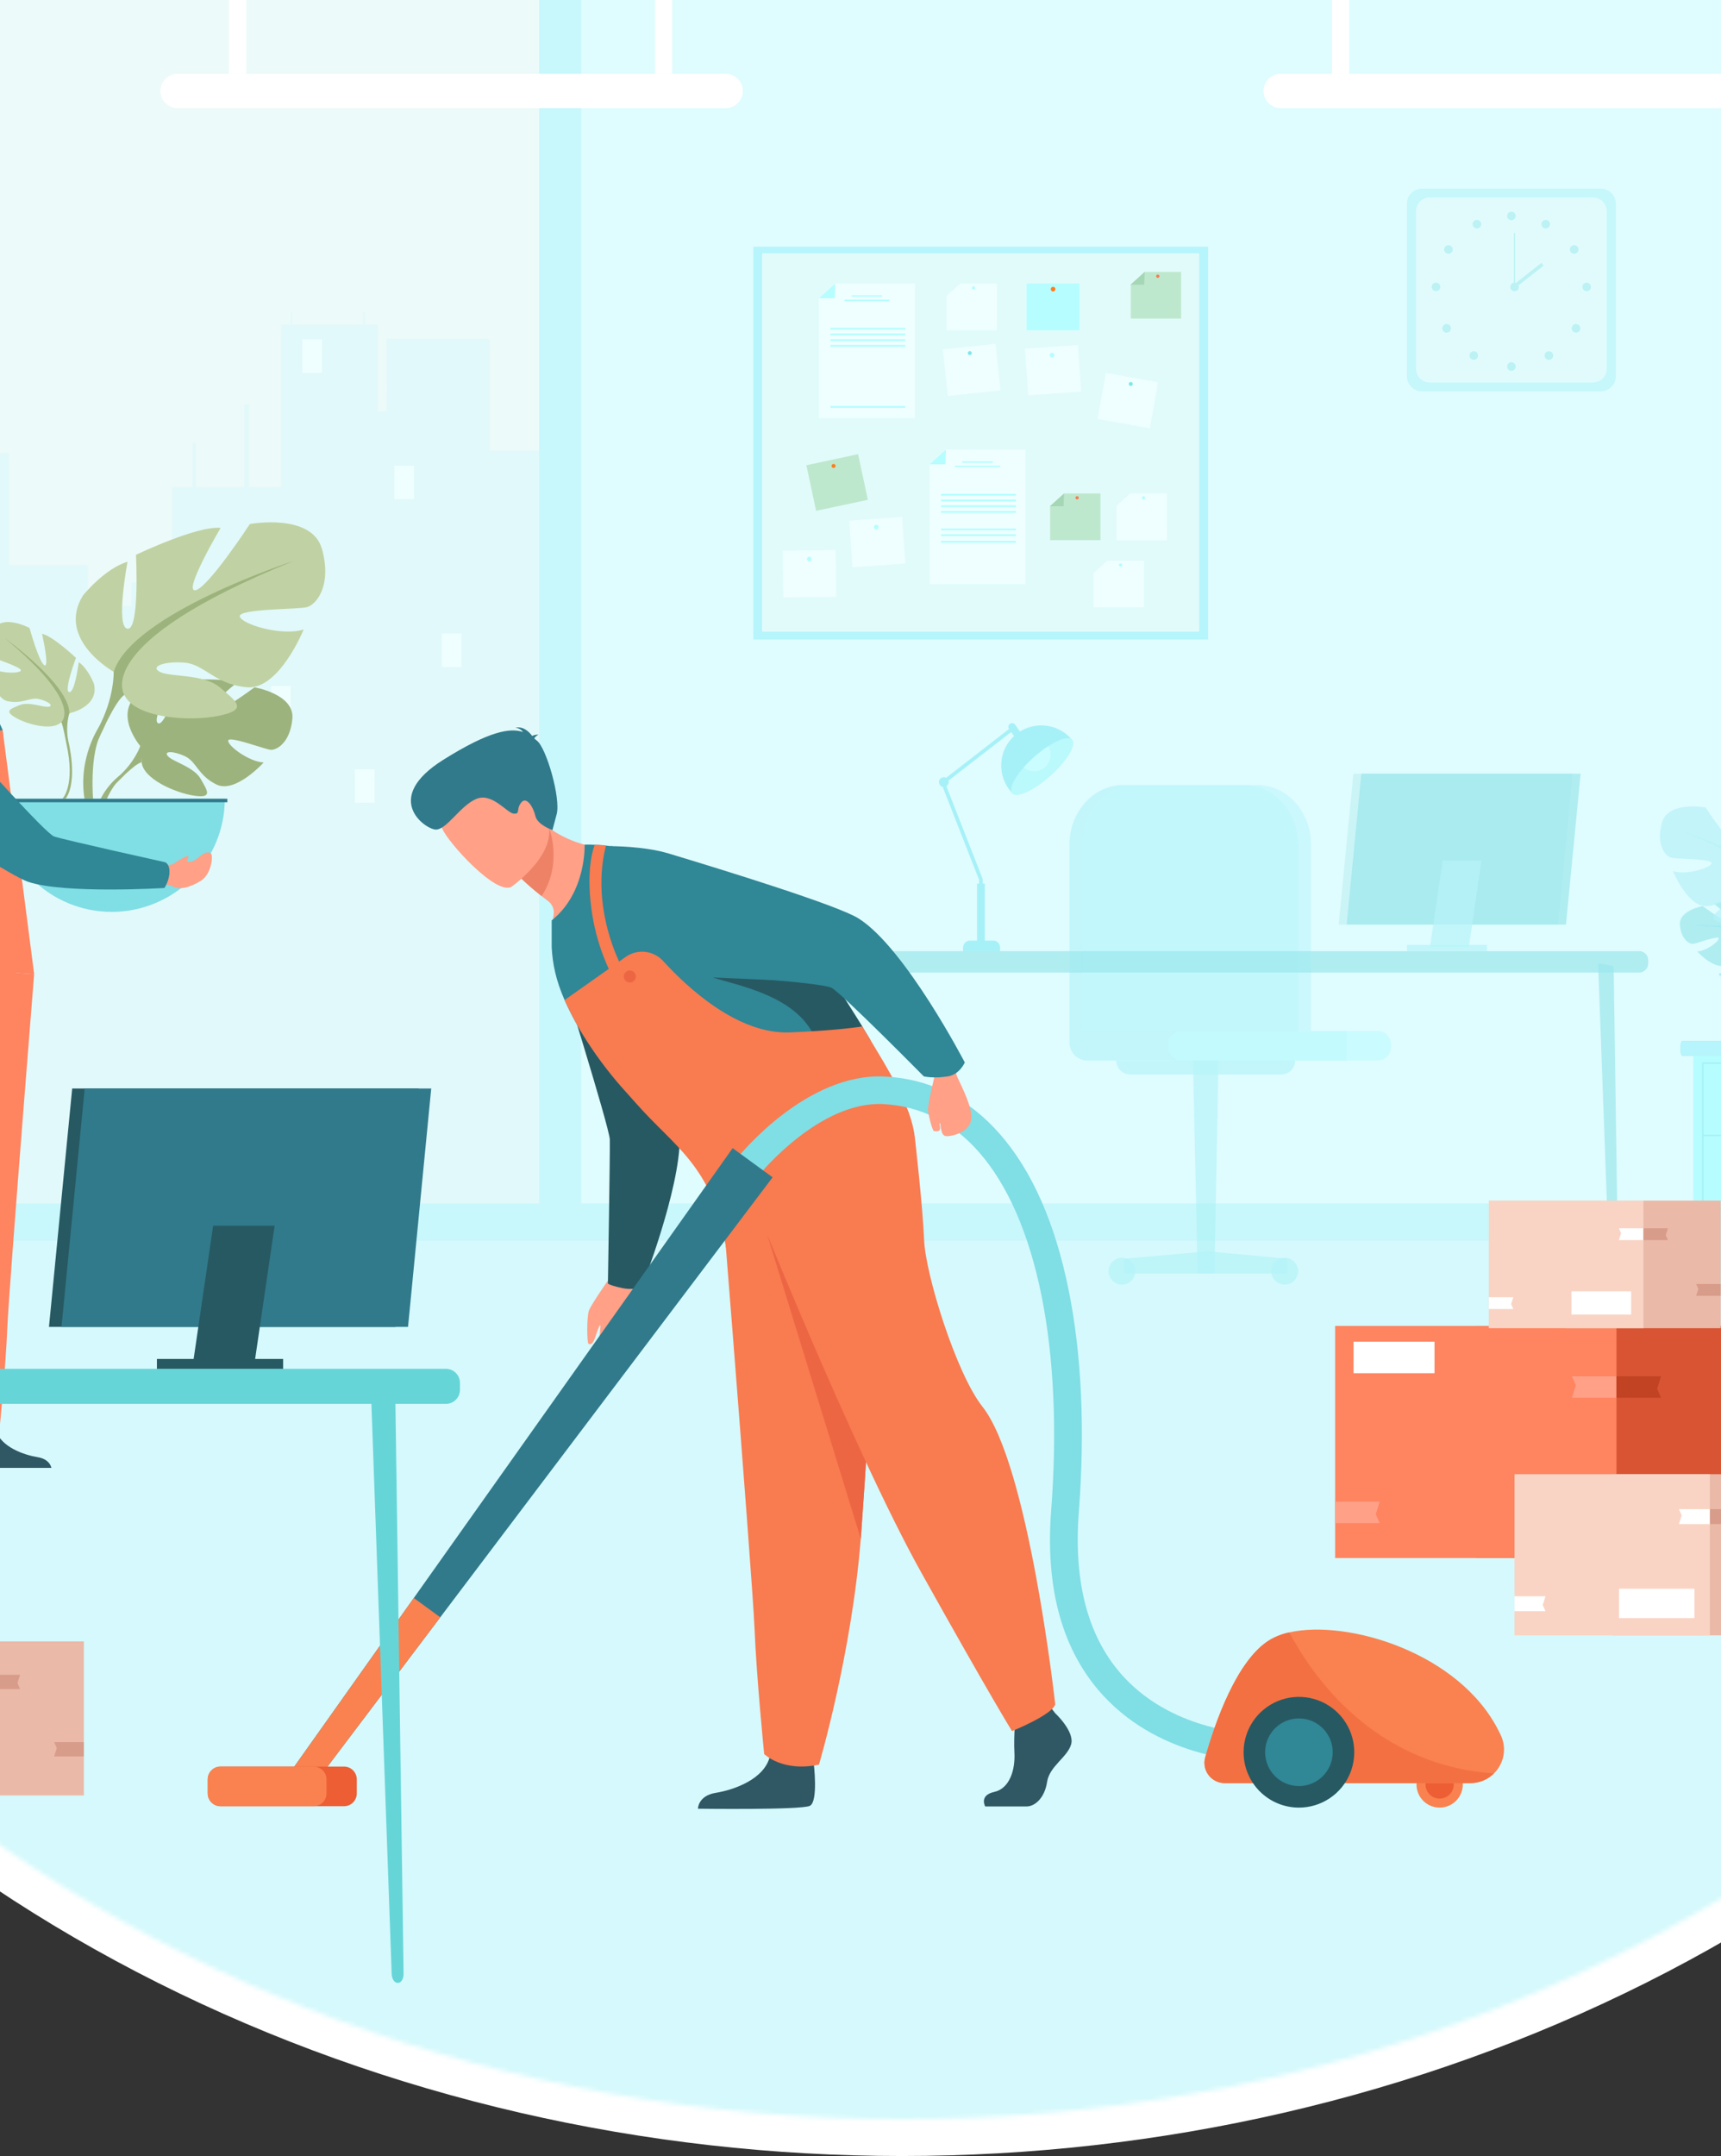 <svg width="373" height="467" viewBox="0 0 373 467" fill="none" xmlns="http://www.w3.org/2000/svg">
<rect x="0" y="0" width="373" height="467" fill="#333333" stroke="none"/>
<ellipse cx="195.48" cy="187" rx="322.5" ry="280" fill="white"/>
<mask id="mask0_13_1009" style="mask-type:alpha" maskUnits="userSpaceOnUse" x="-119" y="-85" width="628" height="544">
<ellipse cx="195.48" cy="187" rx="313.5" ry="272" fill="#C4C4C4"/>
</mask>
<g mask="url(#mask0_13_1009)">
<g clip-path="url(#clip0_13_1009)">
<path d="M431.98 -6H-345.02V264.709H431.98V-6Z" fill="#ECFAF9"/>
<path d="M431.98 -5.997H116.855V260.677H431.98V-5.997Z" fill="#DFFCFF"/>
<path d="M116.92 97.637H106.172V73.663L105.666 73.376H102.461H83.818H83.802V76.97H83.818V79.443H83.802V83.032H83.818V85.513H83.802V89.107H83.818V89.12L81.842 89.107V70.309H60.923V72.691V76.283V79.443V83.032V85.513V89.107V91.401V94.995V97.289V100.883V103.045V105.319V105.571H37.344V126.14H28.533V131.318H19.037V122.402H1.95V98.153H-0.723V95.738H-1.107V98.153H-14.404V95.74H-14.786V98.153H-17.653V110.34L-32.007 110.275V117.799H-44.178V71.297H-80.241V121.121H-91.25V94.179H-127.288V268.482L119.065 267.543L116.92 97.637Z" fill="#E1F9FA"/>
<path d="M42.406 95.983H41.742V105.751H42.406V95.983Z" fill="#E1F9FA"/>
<path d="M53.969 87.594H52.935V106.511H53.969V87.594Z" fill="#E1F9FA"/>
<path d="M63.341 67.621H63.007V70.309H63.341V67.621Z" fill="#E1F9FA"/>
<path d="M79.046 67.621H78.712V70.309H79.046V67.621Z" fill="#E1F9FA"/>
<path d="M69.762 73.492H65.516V80.746H69.762V73.492Z" fill="#EFFFFF"/>
<path d="M69.762 118.239H65.516V125.493H69.762V118.239Z" fill="#EFFFFF"/>
<path d="M89.724 100.868H85.477V108.122H89.724V100.868Z" fill="#EFFFFF"/>
<path d="M63.007 148.606H58.761V155.86H63.007V148.606Z" fill="#EFFFFF"/>
<path d="M81.168 166.623H76.921V173.878H81.168V166.623Z" fill="#EFFFFF"/>
<path d="M100.015 137.226H95.769V144.481H100.015V137.226Z" fill="#EFFFFF"/>
<path d="M125.962 -5.997H116.855V260.677H125.962V-5.997Z" fill="#C8F7FC"/>
<path d="M261.831 53.451H163.283V138.515H261.831V53.451Z" fill="#B5F5FB"/>
<path d="M259.916 54.868H165.16V136.82H259.916V54.868Z" fill="#E1FBFB"/>
<path d="M198.278 90.524H177.515V64.598L181.034 61.425H198.278V90.524Z" fill="#EFFFFF"/>
<path d="M177.515 64.598H180.923L181.034 61.425L177.515 64.598Z" fill="#B6FDFF"/>
<path d="M191.222 63.949H184.573V64.264H191.222V63.949Z" fill="#B6FDFF"/>
<path d="M192.786 64.898H183.007V65.214H192.786V64.898Z" fill="#B6FDFF"/>
<path d="M196.209 70.999H179.973V71.405H196.209V70.999Z" fill="#B6FDFF"/>
<path d="M196.209 72.234H179.973V72.64H196.209V72.234Z" fill="#B6FDFF"/>
<path d="M196.209 73.469H179.973V73.876H196.209V73.469Z" fill="#B6FDFF"/>
<path d="M196.209 74.707H179.973V75.113H196.209V74.707Z" fill="#B6FDFF"/>
<path d="M196.209 87.933H179.973V88.339H196.209V87.933Z" fill="#B6FDFF"/>
<path d="M222.254 126.494H201.491V100.567L205.01 97.395H222.254V126.494Z" fill="#EFFFFF"/>
<path d="M201.491 100.567H204.899L205.01 97.395L201.491 100.567Z" fill="#B6FDFF"/>
<path d="M215.195 99.918H208.547V100.234H215.195V99.918Z" fill="#B6FDFF"/>
<path d="M216.762 100.868H206.983V101.184H216.762V100.868Z" fill="#B6FDFF"/>
<path d="M220.185 106.968H203.949V107.375H220.185V106.968Z" fill="#B6FDFF"/>
<path d="M220.185 108.203H203.949V108.61H220.185V108.203Z" fill="#B6FDFF"/>
<path d="M220.185 109.438H203.949V109.845H220.185V109.438Z" fill="#B6FDFF"/>
<path d="M220.185 110.676H203.949V111.083H220.185V110.676Z" fill="#B6FDFF"/>
<path d="M220.185 114.478H203.949V114.884H220.185V114.478Z" fill="#B6FDFF"/>
<path d="M220.185 115.715H203.949V116.122H220.185V115.715Z" fill="#B6FDFF"/>
<path d="M220.185 117.148H203.949V117.554H220.185V117.148Z" fill="#B6FDFF"/>
<path d="M233.972 61.425H222.506V71.531H233.972V61.425Z" fill="#B6FDFF"/>
<path d="M227.735 62.63C227.735 62.53 227.765 62.432 227.82 62.349C227.876 62.266 227.955 62.202 228.047 62.163C228.139 62.125 228.241 62.115 228.339 62.135C228.437 62.154 228.527 62.202 228.598 62.273C228.668 62.343 228.717 62.434 228.736 62.532C228.756 62.63 228.746 62.731 228.707 62.823C228.669 62.916 228.604 62.995 228.521 63.05C228.438 63.106 228.34 63.135 228.24 63.135C228.106 63.135 227.978 63.082 227.883 62.987C227.789 62.893 227.735 62.764 227.735 62.63Z" fill="#FF7D1D"/>
<path d="M233.604 74.74L222.166 75.538L222.869 85.62L234.307 84.822L233.604 74.74Z" fill="#EFFFFF"/>
<path d="M227.513 76.97C227.505 76.87 227.527 76.77 227.576 76.683C227.626 76.595 227.7 76.525 227.789 76.479C227.879 76.434 227.98 76.417 228.079 76.429C228.179 76.442 228.272 76.483 228.348 76.549C228.424 76.615 228.478 76.701 228.504 76.798C228.531 76.895 228.527 76.997 228.495 77.092C228.463 77.187 228.404 77.27 228.324 77.331C228.244 77.392 228.149 77.428 228.048 77.435C227.916 77.443 227.786 77.399 227.685 77.312C227.585 77.225 227.523 77.102 227.513 76.97Z" fill="#B6FDFF"/>
<path d="M195.5 111.977L184.062 112.775L184.765 122.857L196.203 122.059L195.5 111.977Z" fill="#EFFFFF"/>
<path d="M189.413 114.205C189.406 114.105 189.429 114.005 189.478 113.918C189.528 113.831 189.602 113.761 189.692 113.716C189.781 113.671 189.882 113.654 189.981 113.667C190.081 113.68 190.174 113.722 190.249 113.787C190.325 113.853 190.379 113.94 190.405 114.037C190.431 114.133 190.428 114.236 190.396 114.331C190.363 114.425 190.304 114.508 190.224 114.569C190.145 114.63 190.049 114.666 189.949 114.672C189.816 114.681 189.685 114.636 189.585 114.549C189.485 114.461 189.423 114.338 189.413 114.205Z" fill="#B6FDFF"/>
<path d="M181.12 119.171L169.654 119.29L169.758 129.395L181.224 129.277L181.12 119.171Z" fill="#EFFFFF"/>
<path d="M174.898 121.093C174.898 120.993 174.928 120.896 174.983 120.813C175.039 120.729 175.118 120.665 175.21 120.626C175.302 120.588 175.404 120.578 175.502 120.598C175.6 120.617 175.69 120.665 175.761 120.736C175.831 120.807 175.879 120.897 175.899 120.995C175.918 121.093 175.908 121.194 175.87 121.287C175.832 121.379 175.767 121.458 175.684 121.513C175.601 121.569 175.503 121.598 175.403 121.598C175.269 121.598 175.141 121.545 175.046 121.45C174.951 121.356 174.898 121.227 174.898 121.093Z" fill="#B6FDFF"/>
<path d="M250.974 82.803L239.687 80.786L237.909 90.735L249.197 92.751L250.974 82.803Z" fill="#EFFFFF"/>
<path d="M244.65 83.095C244.665 83.01 244.705 82.931 244.765 82.869C244.825 82.806 244.902 82.763 244.987 82.744C245.071 82.725 245.159 82.732 245.24 82.764C245.321 82.796 245.39 82.85 245.44 82.921C245.489 82.993 245.516 83.077 245.518 83.163C245.519 83.25 245.495 83.335 245.448 83.408C245.401 83.481 245.333 83.538 245.254 83.572C245.175 83.606 245.087 83.616 245.001 83.6C244.945 83.591 244.891 83.569 244.843 83.539C244.795 83.508 244.754 83.468 244.721 83.421C244.689 83.374 244.665 83.321 244.653 83.265C244.641 83.209 244.64 83.152 244.65 83.095Z" fill="#81E7EA"/>
<path d="M215.747 74.478L204.348 75.712L205.436 85.76L216.836 84.526L215.747 74.478Z" fill="#EFFFFF"/>
<path d="M209.757 76.533C209.748 76.447 209.764 76.361 209.804 76.284C209.845 76.208 209.907 76.145 209.982 76.104C210.058 76.062 210.145 76.044 210.231 76.052C210.317 76.06 210.398 76.093 210.466 76.147C210.533 76.201 210.582 76.274 210.608 76.357C210.634 76.439 210.635 76.527 210.611 76.61C210.586 76.693 210.538 76.767 210.472 76.822C210.406 76.878 210.325 76.912 210.239 76.922C210.182 76.928 210.124 76.923 210.069 76.907C210.013 76.891 209.962 76.864 209.917 76.828C209.872 76.792 209.835 76.747 209.807 76.696C209.78 76.646 209.763 76.59 209.757 76.533Z" fill="#81E7EA"/>
<path d="M185.982 98.375L174.768 100.767L176.877 110.65L188.091 108.259L185.982 98.375Z" fill="#BEE8CD"/>
<path d="M180.423 101.297C180.35 101.25 180.293 101.183 180.259 101.104C180.225 101.024 180.215 100.936 180.23 100.851C180.246 100.766 180.286 100.688 180.347 100.626C180.407 100.564 180.484 100.521 180.569 100.503C180.653 100.485 180.741 100.492 180.822 100.524C180.902 100.556 180.971 100.612 181.02 100.683C181.069 100.754 181.096 100.838 181.097 100.925C181.098 101.011 181.074 101.096 181.026 101.169C180.963 101.266 180.864 101.334 180.751 101.358C180.638 101.382 180.52 101.36 180.423 101.297Z" fill="#FF7D1D"/>
<path d="M216.044 71.531H205.131V64.201L208.152 61.425H216.044V71.531Z" fill="#EFFFFF"/>
<path d="M205.073 64.201H208.054L208.152 61.425L205.073 64.201Z" fill="#EFFFFF"/>
<path d="M210.628 62.362C210.628 62.291 210.649 62.222 210.689 62.163C210.728 62.104 210.784 62.058 210.85 62.031C210.915 62.004 210.987 61.997 211.057 62.011C211.126 62.024 211.19 62.059 211.24 62.109C211.291 62.159 211.325 62.223 211.339 62.292C211.352 62.362 211.345 62.434 211.318 62.5C211.291 62.565 211.245 62.621 211.186 62.661C211.127 62.7 211.058 62.721 210.987 62.721C210.94 62.721 210.893 62.712 210.849 62.694C210.805 62.676 210.766 62.65 210.732 62.617C210.699 62.583 210.673 62.544 210.655 62.5C210.637 62.456 210.628 62.41 210.628 62.362Z" fill="#B6FDFF"/>
<path d="M247.929 131.548H237.016V124.215L240.038 121.439H247.929V131.548Z" fill="#EFFFFF"/>
<path d="M236.958 124.215H239.939L240.038 121.439L236.958 124.215Z" fill="#EFFFFF"/>
<path d="M242.513 122.376C242.513 122.305 242.534 122.236 242.574 122.177C242.613 122.118 242.669 122.072 242.735 122.045C242.8 122.018 242.872 122.011 242.942 122.025C243.011 122.038 243.075 122.073 243.126 122.123C243.176 122.173 243.21 122.237 243.224 122.306C243.238 122.376 243.23 122.448 243.203 122.514C243.176 122.579 243.13 122.635 243.071 122.675C243.012 122.714 242.943 122.735 242.872 122.735C242.777 122.735 242.686 122.697 242.618 122.63C242.551 122.563 242.513 122.472 242.513 122.376Z" fill="#B6FDFF"/>
<path d="M252.906 116.999H241.995V109.666L245.017 106.89H252.906V116.999Z" fill="#EFFFFF"/>
<path d="M241.935 109.666H244.916L245.017 106.89L241.935 109.666Z" fill="#EFFFFF"/>
<path d="M247.49 107.827C247.49 107.756 247.511 107.687 247.55 107.628C247.59 107.569 247.646 107.523 247.711 107.496C247.777 107.468 247.849 107.461 247.919 107.475C247.988 107.489 248.052 107.523 248.102 107.573C248.152 107.623 248.187 107.687 248.201 107.757C248.214 107.827 248.207 107.899 248.18 107.964C248.153 108.03 248.107 108.086 248.048 108.125C247.989 108.165 247.92 108.186 247.849 108.186C247.754 108.185 247.663 108.147 247.596 108.08C247.528 108.013 247.49 107.922 247.49 107.827Z" fill="#B6FDFF"/>
<path d="M238.507 116.999H227.594V109.666L230.615 106.89H238.507V116.999Z" fill="#BEE8CD"/>
<path d="M227.536 109.666H230.517L230.615 106.89L227.536 109.666Z" fill="#A5D6B5"/>
<path d="M233.088 107.827C233.088 107.756 233.109 107.687 233.149 107.628C233.188 107.569 233.244 107.523 233.31 107.496C233.375 107.468 233.447 107.461 233.517 107.475C233.587 107.489 233.65 107.523 233.701 107.573C233.751 107.623 233.785 107.687 233.799 107.757C233.813 107.827 233.806 107.899 233.778 107.964C233.751 108.03 233.705 108.086 233.646 108.125C233.587 108.165 233.518 108.186 233.447 108.186C233.352 108.185 233.261 108.147 233.194 108.08C233.127 108.013 233.089 107.922 233.088 107.827Z" fill="#F97B50"/>
<path d="M255.985 69.003H245.075V61.67L248.096 58.894H255.985V69.003Z" fill="#BEE8CD"/>
<path d="M245.017 61.67H247.995L248.096 58.894L245.017 61.67Z" fill="#A5D6B5"/>
<path d="M250.569 59.831C250.569 59.76 250.59 59.691 250.63 59.632C250.669 59.573 250.725 59.527 250.791 59.5C250.856 59.473 250.928 59.466 250.998 59.48C251.067 59.493 251.131 59.528 251.181 59.578C251.232 59.628 251.266 59.692 251.28 59.761C251.293 59.831 251.286 59.903 251.259 59.969C251.232 60.034 251.186 60.09 251.127 60.13C251.068 60.169 250.999 60.19 250.928 60.19C250.833 60.189 250.742 60.151 250.675 60.084C250.608 60.017 250.57 59.926 250.569 59.831Z" fill="#F97B50"/>
<path d="M219.237 171.63L219.351 171.756L219.465 171.877C220.551 172.82 224.158 171.12 227.644 168.01C231.13 164.901 233.214 161.496 232.399 160.311L232.292 160.185L232.181 160.056C231.423 159.198 230.504 158.499 229.474 157.998C228.445 157.497 227.327 157.204 226.184 157.137C225.042 157.069 223.897 157.229 222.816 157.605C221.735 157.982 220.739 158.569 219.886 159.332C219.033 160.095 218.339 161.019 217.844 162.051C217.35 163.083 217.064 164.203 217.003 165.346C216.943 166.489 217.109 167.632 217.493 168.711C217.876 169.789 218.469 170.781 219.237 171.63Z" fill="#A6F1F7"/>
<path d="M219.351 171.756L219.386 171.802C219.412 171.829 219.437 171.852 219.465 171.877C220.551 172.82 224.158 171.12 227.644 168.01C231.13 164.901 233.215 161.498 232.399 160.311C232.378 160.281 232.356 160.253 232.333 160.225C232.321 160.211 232.307 160.199 232.292 160.187C231.552 159.485 229.541 160.112 227.192 161.632C226.096 162.35 225.056 163.15 224.082 164.027C223.3 164.726 222.559 165.469 221.862 166.252C219.748 168.662 218.679 170.87 219.351 171.756Z" fill="#BAFAFC"/>
<path d="M221.862 166.25C222.515 166.783 223.336 167.069 224.179 167.057C225.022 167.044 225.834 166.735 226.471 166.182C227.109 165.63 227.53 164.87 227.662 164.037C227.794 163.205 227.628 162.352 227.192 161.63C226.096 162.347 225.056 163.148 224.082 164.024C223.3 164.723 222.559 165.466 221.862 166.25Z" fill="#CAFDFF"/>
<path d="M212.202 204.129H212.998V190.42L204.853 169.639L219.396 158.371L218.909 157.742L203.896 169.377L212.202 190.572V204.129Z" fill="#A6F1F7"/>
<path d="M221.038 159.821C221.214 159.697 221.333 159.508 221.37 159.295C221.406 159.083 221.357 158.865 221.233 158.689L220.02 156.982C219.896 156.806 219.707 156.687 219.495 156.651C219.283 156.614 219.065 156.663 218.889 156.787C218.802 156.849 218.727 156.928 218.671 157.018C218.614 157.109 218.576 157.209 218.558 157.315C218.54 157.42 218.543 157.528 218.567 157.632C218.591 157.736 218.635 157.834 218.697 157.922L219.907 159.629C219.968 159.716 220.047 159.79 220.137 159.847C220.227 159.904 220.328 159.942 220.433 159.96C220.538 159.978 220.646 159.975 220.749 159.951C220.853 159.927 220.952 159.883 221.038 159.821Z" fill="#A6F1F7"/>
<path d="M205.609 169.402C205.609 169.194 205.547 168.99 205.431 168.817C205.315 168.644 205.151 168.509 204.958 168.429C204.766 168.349 204.554 168.328 204.35 168.369C204.145 168.41 203.958 168.51 203.81 168.657C203.663 168.805 203.563 168.992 203.522 169.197C203.481 169.401 203.502 169.613 203.582 169.805C203.662 169.998 203.797 170.162 203.97 170.278C204.143 170.394 204.347 170.455 204.555 170.455C204.835 170.455 205.103 170.344 205.3 170.147C205.498 169.949 205.609 169.681 205.609 169.402Z" fill="#A6F1F7"/>
<path d="M216.746 206.013H208.736V205.255C208.736 204.849 208.897 204.46 209.184 204.173C209.471 203.886 209.861 203.725 210.267 203.725H215.274C215.664 203.725 216.039 203.88 216.315 204.156C216.591 204.432 216.746 204.807 216.746 205.197V206.006V206.013Z" fill="#A6F1F7"/>
<path d="M211.762 204.129H213.445V191.393H211.762V204.129Z" fill="#A6F1F7"/>
<g opacity="0.7">
<path opacity="0.7" d="M384.006 203.949C384.006 203.949 387.608 199.749 384.228 197.079C384.228 197.079 381.76 195.586 379.747 195.707C379.747 195.707 382.599 200.489 381.677 200.964C380.754 201.439 378.883 195.407 378.883 195.407C378.883 195.407 373.264 194.861 371.458 195.73C371.458 195.73 376.258 199.66 375.247 199.895C374.237 200.13 369.048 196.271 369.048 196.271C369.048 196.271 363.819 197.16 364.097 200.35C364.375 203.54 366.179 204.523 366.969 204.439C367.76 204.356 372.393 202.585 372.494 203.235C372.595 203.884 369.809 206.013 367.856 206.104C367.856 206.104 371.542 210.168 373.992 208.994C376.442 207.819 376.649 205.963 378.178 205.265C379.706 204.568 381.007 204.568 380.378 205.281C379.749 205.993 376.983 206.683 376.109 208.228C375.235 209.774 374.452 210.815 376.988 210.434C379.524 210.052 383.642 208.198 383.824 206.074L384.006 203.949Z" fill="#80DEE5"/>
<path opacity="0.7" d="M366.664 200.436C366.664 200.436 380.866 199.888 384.001 203.949C384.612 205.48 385.582 206.841 386.83 207.918L387.161 208.825C387.161 208.825 384.7 206.23 383.821 206.074C383.821 206.074 385.198 201.042 366.664 200.436Z" fill="#80DEE5"/>
<path opacity="0.7" d="M387.479 194.242C387.479 194.242 395.032 190.014 391.508 184.272C391.508 184.272 388.687 180.749 385.665 179.842C385.665 179.842 387.277 188.402 385.665 188.602C384.054 188.801 384.559 178.937 384.559 178.937C384.559 178.937 376.604 175.111 373.482 175.414C373.482 175.414 378.415 183.77 376.806 183.568C375.197 183.365 369.655 174.909 369.655 174.909C369.655 174.909 361.5 173.393 360.189 178.233C358.878 183.072 360.995 185.482 362.21 185.783C363.425 186.083 371.17 185.985 370.971 186.993C370.771 188.001 365.532 189.61 362.612 188.703C362.612 188.703 365.835 196.657 370.064 196.255C374.293 195.854 375.601 193.224 378.221 193.032C380.84 192.84 382.75 193.537 381.442 194.242C380.133 194.947 375.702 194.472 373.588 196.263C371.473 198.054 369.761 199.168 373.689 199.974C377.617 200.779 384.665 200.274 386.067 197.256L387.479 194.242Z" fill="#A6EEF4"/>
<path opacity="0.7" d="M363.915 179.743C363.915 179.743 385.062 186.589 387.479 194.242C387.479 194.242 387.378 197.665 389.5 201.593V203.108C389.5 203.108 387.29 197.963 386.07 197.263C386.07 197.263 390.801 190.617 363.915 179.743Z" fill="#A6EEF4"/>
<path opacity="0.7" d="M387.734 225.642C385.791 225.642 383.867 225.26 382.072 224.516C380.277 223.772 378.646 222.682 377.272 221.308C375.899 219.934 374.809 218.303 374.066 216.507C373.323 214.712 372.941 212.788 372.941 210.845H402.528C402.528 212.788 402.146 214.712 401.403 216.507C400.66 218.303 399.57 219.934 398.197 221.308C396.823 222.682 395.192 223.772 393.397 224.516C391.602 225.26 389.677 225.642 387.734 225.642Z" fill="#A6EEF4"/>
<path opacity="0.7" d="M372.605 211.302H403.015V210.848H372.605V211.302Z" fill="#80DEE5"/>
</g>
<path d="M431.98 264.706H-345.02V459.997H431.98V264.706Z" fill="#D5F9FC"/>
<path d="M431.98 260.677H-345.02V268.738H431.98V260.677Z" fill="#C8F7FC"/>
<path d="M157.296 23.42H38.488C37.503 23.42 36.559 23.029 35.862 22.332C35.166 21.636 34.775 20.691 34.775 19.707C34.776 18.722 35.167 17.778 35.863 17.083C36.56 16.387 37.504 15.996 38.488 15.996H157.296C158.28 15.996 159.224 16.387 159.92 17.083C160.616 17.779 161.007 18.723 161.007 19.707C161.007 20.194 160.911 20.677 160.725 21.127C160.539 21.578 160.265 21.987 159.921 22.332C159.576 22.677 159.167 22.95 158.717 23.137C158.266 23.324 157.783 23.42 157.296 23.42Z" fill="white"/>
<path d="M53.339 -5.997H49.626V15.983H53.339V-5.997Z" fill="white"/>
<path d="M145.686 -5.997H141.972V15.983H145.686V-5.997Z" fill="white"/>
<path d="M396.366 23.42H277.559C276.574 23.419 275.63 23.028 274.934 22.331C274.239 21.635 273.848 20.691 273.848 19.707C273.848 18.723 274.239 17.779 274.935 17.083C275.631 16.387 276.574 15.996 277.559 15.996H396.366C397.351 15.996 398.295 16.387 398.991 17.083C399.687 17.778 400.079 18.722 400.08 19.707C400.08 20.691 399.688 21.636 398.992 22.332C398.296 23.029 397.351 23.42 396.366 23.42Z" fill="white"/>
<path d="M292.41 -5.997H288.696V15.983H292.41V-5.997Z" fill="white"/>
<path d="M364.281 226.4V227.769C364.281 228.249 364.436 228.641 364.625 228.641H414.572C414.762 228.641 414.916 228.249 414.916 227.769V226.403C414.916 225.923 414.762 225.531 414.572 225.531H364.625C364.436 225.529 364.281 225.92 364.281 226.4Z" fill="#80DEE5"/>
<path d="M364.281 226.4V227.769C364.281 228.249 364.423 228.641 364.597 228.641H404.24C404.412 228.641 404.556 228.249 404.556 227.769V226.403C404.556 225.923 404.412 225.531 404.24 225.531H364.597C364.423 225.529 364.281 225.92 364.281 226.4Z" fill="#B5F5FB"/>
<path d="M366.987 280.304H402.437V228.638H366.987V280.304Z" fill="#B6FDFF"/>
<path d="M368.889 230.098H400.529V277.452H368.889V230.098ZM400.188 230.439H369.23V277.111H400.188V230.439Z" fill="#A6F1F7"/>
<path d="M400.36 245.762H369.061V246.103H400.36V245.762Z" fill="#A6F1F7"/>
<path d="M400.36 261.733H369.061V262.074H400.36V261.733Z" fill="#A6F1F7"/>
<path d="M3.706 210.201C3.706 210.201 -1.9 224.314 -8.9 240.535C-12.719 249.376 -16.953 258.869 -20.919 267.025C-22.94 271.208 -24.916 275.042 -26.712 278.263C-38.451 299.291 -42.121 305.159 -42.121 305.159C-42.121 305.159 -48.849 302.469 -49.447 300.635C-49.447 300.635 -44.961 260.041 -37.099 250.144C-32.658 244.552 -27.439 227.772 -27.194 221.901C-26.949 216.031 -25.605 204.419 -25.605 204.419L3.706 210.201Z" fill="#FF8460"/>
<path d="M30.402 161.589C30.402 161.589 24.438 154.633 30.036 150.222C30.036 150.222 34.123 147.747 37.455 147.949C37.455 147.949 32.734 155.868 34.262 156.656C35.79 157.444 38.887 147.444 38.887 147.444C38.887 147.444 48.191 146.542 51.185 147.982C51.185 147.982 43.23 154.489 44.905 154.875C46.58 155.262 55.171 148.876 55.171 148.876C55.171 148.876 63.828 150.349 63.368 155.631C62.909 160.912 59.923 162.544 58.612 162.403C57.301 162.261 49.629 159.334 49.462 160.41C49.295 161.486 53.913 164.994 57.147 165.158C57.147 165.158 51.041 171.89 46.984 169.958C42.927 168.025 42.581 164.936 40.052 163.779C37.523 162.622 35.364 162.627 36.409 163.807C37.455 164.987 42.03 166.128 43.483 168.687C44.935 171.246 46.226 172.981 42.03 172.34C37.834 171.698 31.008 168.637 30.71 165.118L30.402 161.589Z" fill="#9DB37D"/>
<path d="M59.114 155.78C59.114 155.78 35.596 154.873 30.402 161.589C30.402 161.589 29.253 165.03 25.719 168.157L25.168 169.657C25.168 169.657 29.243 165.363 30.703 165.11C30.703 165.105 28.422 156.775 59.114 155.78Z" fill="#9DB37D"/>
<path d="M25.718 168.157C25.718 168.157 20.666 171.89 20.32 178.559L21.237 178.642C21.237 178.642 22.849 171.744 25.764 169.043C28.679 166.343 25.718 168.157 25.718 168.157Z" fill="#9DB37D"/>
<path d="M15.023 154.496C15.023 154.496 21.603 153.15 20.35 148.078C20.35 148.078 19.087 144.809 17.066 143.428C17.066 143.428 16.24 150.132 15 149.902C13.76 149.672 16.463 142.496 16.463 142.496C16.463 142.496 11.484 137.792 9.107 137.28C9.107 137.28 10.781 144.62 9.64 144.1C8.498 143.579 6.396 136.017 6.396 136.017C6.396 136.017 0.725 132.985 -1.382 136.241C-3.489 139.497 -2.496 141.798 -1.675 142.304C-0.854 142.809 4.893 144.577 4.517 145.262C4.14 145.946 -0.121 145.916 -2.051 144.557C-2.051 144.557 -1.546 151.195 1.675 151.882C4.895 152.569 6.474 150.955 8.462 151.425C10.45 151.895 11.691 152.865 10.559 153.077C9.427 153.289 6.265 151.895 4.277 152.723C2.288 153.552 0.763 153.968 3.476 155.502C6.189 157.035 11.517 158.311 13.27 156.411L15.023 154.496Z" fill="#C0D2A3"/>
<path d="M1.041 138.224C1.041 138.224 15.056 148.27 15.036 154.496C15.036 154.496 14.154 157.002 14.783 160.402L14.207 160.132C14.207 160.132 13.641 157.07 13.275 156.396C13.27 156.396 18.335 152.599 1.041 138.224Z" fill="#9DB37D"/>
<path d="M14.778 160.402C14.778 160.402 17.018 168.99 14.225 173.017H13.51C13.51 173.017 16.442 170.291 14.353 160.892C13.722 158.053 14.778 160.402 14.778 160.402Z" fill="#9DB37D"/>
<path d="M24.642 145.512C24.642 145.512 12.135 138.51 17.966 129.004C17.966 129.004 22.634 123.17 27.639 121.679C27.639 121.679 24.968 135.855 27.639 136.188C30.309 136.522 29.473 120.179 29.473 120.179C29.473 120.179 42.646 113.844 47.815 114.344C47.815 114.344 39.643 128.184 42.313 127.85C44.983 127.517 54.153 113.51 54.153 113.51C54.153 113.51 67.66 111.01 69.815 119.012C71.97 127.014 68.481 131.018 66.481 131.518C64.48 132.018 51.639 131.851 51.97 133.518C52.301 135.185 60.976 137.855 65.814 136.355C65.814 136.355 60.476 149.528 53.474 148.861C46.471 148.194 44.301 143.857 39.964 143.524C35.626 143.19 32.461 144.357 34.628 145.524C36.796 146.691 44.134 145.908 47.636 148.884C51.137 151.859 53.974 153.696 47.469 155.029C40.964 156.363 29.293 155.535 26.956 150.528L24.642 145.512Z" fill="#C0D2A3"/>
<path d="M63.664 121.5C63.664 121.5 28.646 132.839 24.642 145.512C24.642 145.512 24.809 151.182 21.308 157.684V160.187C21.308 160.187 24.976 151.682 26.977 150.515C26.977 150.515 19.14 139.51 63.664 121.5Z" fill="#9DB37D"/>
<path d="M21.308 157.684C21.308 157.684 15.907 165.886 18.986 175.871L20.376 175.497C20.376 175.497 19.027 164.502 21.854 158.972C24.68 153.443 21.308 157.684 21.308 157.684Z" fill="#9DB37D"/>
<path d="M48.722 173.017C48.722 179.515 46.14 185.747 41.545 190.342C36.95 194.937 30.717 197.518 24.218 197.518C17.719 197.518 11.487 194.937 6.891 190.342C2.296 185.747 -0.286 179.515 -0.286 173.017H48.722Z" fill="#80DEE5"/>
<path d="M49.278 173.017H-1.084V173.769H49.278V173.017Z" fill="#317A8B"/>
<path d="M37.329 187.25C38.362 186.581 40.701 185.106 40.807 185.459C40.883 185.712 40.744 186.134 40.454 186.566C42.5 187.324 43.965 183.787 45.69 184.825C46.271 185.174 45.887 189.372 43.48 190.817C41.072 192.262 38.771 192.944 37.094 191.805L34.805 191.332L34.666 187.528C34.666 187.528 35.985 187.422 37.329 187.25Z" fill="#FFA087"/>
<path d="M11.145 317.946H-7.399C-7.535 317.925 -7.667 317.886 -7.793 317.832C-9.031 317.213 -8.645 312.472 -8.496 311.012C-8.468 310.742 -8.445 310.582 -8.445 310.582C-8.445 310.582 -1.925 305.366 -1.028 309.36C-0.998 309.486 -0.968 309.612 -0.932 309.729C0.199 313.465 5.259 315.162 8.185 315.634C10.408 316.006 10.986 317.306 11.145 317.946Z" fill="#305864"/>
<path d="M7.396 211.022C7.396 211.022 6.406 223.377 5.244 238.229C3.66 258.404 1.758 283.191 1.571 287.879C1.245 296.033 -0.061 309.072 -0.061 309.072C-0.061 309.072 -3.158 312.169 -9.352 310.863C-9.352 310.863 -14.874 292.249 -16.453 272.554C-16.476 272.231 -16.501 271.905 -16.526 271.582C-17.991 251.531 -26.055 208.516 -26.055 208.516L7.396 211.022Z" fill="#FF8460"/>
<path d="M4.645 209.31C2.033 209.469 -25.55 208.425 -25.557 206.885C-25.583 201.527 -26.704 192.855 -28.101 182.322C-28.357 180.359 -28.559 178.414 -28.707 176.487C-29.098 171.761 -29.108 167.012 -28.738 162.284C-28.043 154.183 -24.602 147.649 -21.091 144.602C-20.629 144.218 -18.929 145.509 -16.077 146.663C-13.442 147.732 -11.358 146.967 -8.988 146.305L-5.957 148.967C-3.431 151.316 -0.74 154.893 0.576 158.119C0.571 158.119 4.88 209.294 4.645 209.31Z" fill="#308796"/>
<path d="M0.571 158.119L-6.965 159.869L-17.322 187.945C-18.048 189.914 -19.361 191.613 -21.083 192.813C-22.805 194.013 -24.853 194.656 -26.952 194.656L-26.045 208.516L7.406 211.022L0.571 158.119Z" fill="#FF8460"/>
<path d="M36.697 189.375C36.937 187.182 35.811 186.77 35.811 186.77C35.811 186.77 13.606 181.852 11.726 181.183C9.847 180.514 -5.752 162.973 -5.752 162.973C-5.752 162.973 -11.711 155.706 -16.867 157.06C-21.354 158.237 -23.221 161.627 -23.941 164.891C-24.351 166.799 -24.178 168.787 -23.442 170.595C-22.707 172.403 -21.444 173.947 -19.818 175.027C-12.368 180.001 2.554 189.814 6.111 191.009C14.027 193.666 35.629 192.34 35.629 192.34C36.207 191.446 36.572 190.432 36.697 189.375Z" fill="#308796"/>
<path d="M380.833 287.202H319.859V337.474H380.833V287.202Z" fill="#D85433"/>
<path d="M350.345 287.202H289.371V337.474H350.345V287.202Z" fill="#FF8460"/>
<path d="M380.795 324.725H371.135L371.986 322.005L371.135 320.062H380.795V324.725Z" fill="#C14323"/>
<path d="M350.345 302.76H340.682L341.533 300.039L340.682 298.097H350.345V302.76Z" fill="#FFA087"/>
<path d="M350.345 298.097H360.007L359.156 300.817L360.007 302.76H350.345V298.097Z" fill="#C14323"/>
<path d="M289.371 325.263H299.034L298.182 327.981L299.034 329.924H289.371V325.263Z" fill="#FFA087"/>
<path d="M293.362 297.437H310.909V290.612H293.362V297.437Z" fill="white"/>
<g opacity="0.7">
<path opacity="0.7" d="M231.797 223.336V182.939C231.797 175.828 237.001 170.056 243.418 170.056H269.705C276.124 170.056 281.325 175.818 281.325 182.939V223.336H231.797Z" fill="#A6F1F7"/>
<path opacity="0.7" d="M234.591 223.336V182.939C234.591 175.828 239.795 170.056 246.212 170.056H272.501C278.923 170.056 284.122 175.818 284.122 182.939V223.336H234.591Z" fill="#B5F5FB"/>
<path opacity="0.7" d="M231.797 223.336H291.867V229.714H235.662C234.637 229.714 233.654 229.307 232.929 228.582C232.204 227.857 231.797 226.874 231.797 225.849V223.323V223.336Z" fill="#A6F1F7"/>
<path opacity="0.7" d="M298.604 223.336H256.081C254.503 223.336 253.224 224.615 253.224 226.193V226.857C253.224 228.435 254.503 229.714 256.081 229.714H298.604C300.182 229.714 301.461 228.435 301.461 226.857V226.193C301.461 224.615 300.182 223.336 298.604 223.336Z" fill="#B6FDFF"/>
<path opacity="0.7" d="M263.202 275.843H259.577L258.559 229.714H264.099L263.202 275.843Z" fill="#A6F1F7"/>
<path opacity="0.7" d="M278.958 275.843H243.701V272.658L261.672 271.039L278.958 272.658V275.843Z" fill="#A6F1F7"/>
<path opacity="0.7" d="M240.268 275.343C240.268 274.769 240.439 274.209 240.758 273.733C241.076 273.256 241.53 272.885 242.06 272.666C242.589 272.447 243.173 272.389 243.735 272.502C244.297 272.614 244.814 272.89 245.219 273.296C245.624 273.701 245.9 274.218 246.012 274.781C246.124 275.343 246.066 275.926 245.847 276.456C245.627 276.985 245.255 277.438 244.778 277.757C244.302 278.075 243.741 278.245 243.168 278.245C242.787 278.245 242.409 278.17 242.057 278.024C241.705 277.878 241.385 277.665 241.116 277.395C240.847 277.125 240.633 276.806 240.488 276.453C240.342 276.101 240.267 275.724 240.268 275.343Z" fill="#A6F1F7"/>
<path opacity="0.7" d="M275.533 275.343C275.533 274.769 275.703 274.208 276.022 273.73C276.341 273.253 276.794 272.881 277.325 272.661C277.855 272.442 278.439 272.384 279.002 272.497C279.565 272.609 280.083 272.885 280.488 273.292C280.894 273.698 281.17 274.215 281.282 274.778C281.394 275.341 281.336 275.925 281.116 276.455C280.896 276.986 280.523 277.439 280.046 277.757C279.568 278.076 279.007 278.246 278.433 278.245C278.052 278.245 277.674 278.17 277.322 278.024C276.97 277.878 276.65 277.665 276.381 277.395C276.112 277.125 275.898 276.806 275.753 276.453C275.607 276.101 275.532 275.724 275.533 275.343Z" fill="#A6F1F7"/>
<path opacity="0.7" d="M277.695 232.74H244.964C244.16 232.74 243.389 232.421 242.82 231.852C242.252 231.284 241.932 230.513 241.932 229.709H280.716C280.716 230.511 280.398 231.281 279.832 231.849C279.266 232.417 278.497 232.738 277.695 232.74Z" fill="#A6F1F7"/>
<path opacity="0.7" d="M350.037 287.437H350.11C350.529 287.437 350.868 286.897 350.868 286.24L349.733 209.244L346.366 208.633L349.221 286.245C349.253 286.914 349.61 287.437 350.037 287.437Z" fill="#80DEE5"/>
<path opacity="0.7" d="M355.261 206.013H189.856C188.776 206.013 187.9 206.888 187.9 207.968V208.703C187.9 209.783 188.776 210.658 189.856 210.658H355.261C356.34 210.658 357.216 209.783 357.216 208.703V207.968C357.216 206.888 356.34 206.013 355.261 206.013Z" fill="#80DEE5"/>
<path opacity="0.7" d="M337.676 200.264H290.149L293.332 167.591H340.859L337.676 200.264Z" fill="#B5EDED"/>
<path opacity="0.7" d="M339.396 200.264H291.867L295.05 167.591H342.577L339.396 200.264Z" fill="#80DEE5"/>
<path opacity="0.7" d="M318.341 205.223H309.906L312.665 186.394H321.099L318.341 205.223Z" fill="#A6F1F7"/>
<path opacity="0.7" d="M322.267 204.657H304.952V206.013H322.267V204.657Z" fill="#A6F1F7"/>
</g>
<path d="M228.708 371.099C228.708 371.099 232.975 375.055 232.141 377.864C231.307 380.673 227.457 382.549 226.937 385.982C226.417 389.415 224.335 391.287 222.461 391.287H213.528C213.528 391.287 212.149 388.869 215.478 388.142C218.808 387.414 220.066 383.375 219.859 379.629C219.652 375.883 220.172 370.884 220.172 370.884L227.245 369.22L228.708 371.099Z" fill="#305864"/>
<path d="M176.356 381.882C176.356 381.882 177.397 390.218 175.522 391.148C173.648 392.077 151.271 391.772 151.271 391.772C151.271 391.772 151.271 388.96 155.124 388.336C158.976 387.712 165.733 385.421 166.888 380.321C168.042 375.221 176.356 381.882 176.356 381.882Z" fill="#305864"/>
<path d="M156.099 254.724C156.099 254.724 157.362 270.503 158.85 289.471C160.871 315.235 163.301 346.885 163.541 352.872C163.957 363.281 165.625 379.935 165.625 379.935C165.625 379.935 169.578 383.893 177.498 382.223C177.498 382.223 184.548 358.452 186.561 333.298C186.594 332.887 186.625 332.47 186.655 332.056C188.529 306.447 191.455 252.529 191.455 252.529L156.099 254.724Z" fill="#F97B50"/>
<path d="M166.251 267.343L186.561 333.308C186.594 332.897 186.625 332.48 186.655 332.066C188.529 306.458 191.455 252.539 191.455 252.539L166.251 267.343Z" fill="#ED6644"/>
<path d="M161.876 256.598C161.876 256.598 184.672 313.745 199.662 340.601C214.652 367.457 219.338 374.954 219.338 374.954C219.338 374.954 227.927 371.521 228.708 369.177C228.708 369.177 222.973 317.332 212.934 304.694C207.263 297.551 200.599 276.121 200.289 268.626C199.978 261.132 198.268 246.297 198.268 246.297L161.876 256.598Z" fill="#F97B50"/>
<path d="M133.249 275.227C133.249 275.227 128.096 282.509 127.629 283.901C127.161 285.293 127.192 290.845 127.55 291.064C127.909 291.284 128.308 291.191 128.705 290.395C129.101 289.599 129.862 286.763 130.117 287.068C130.372 287.374 128.7 295.76 130.226 296.488C131.751 297.215 136.405 294.164 138.079 290.655C139.754 287.147 138.494 278.366 138.691 277.74C140.358 272.423 133.249 275.227 133.249 275.227Z" fill="#FFA087"/>
<path d="M134.945 279.018C132.047 278.404 131.757 278.008 131.757 278.008C131.757 278.008 132.239 249.518 132.168 246.845C132.098 244.173 120.78 208.067 120.78 208.067L140.158 188.529C140.158 188.529 147.277 239.646 147.325 246.426C147.406 257.631 139.108 278.798 139.108 278.798C137.761 279.226 136.328 279.302 134.945 279.018Z" fill="#275962"/>
<path d="M133.56 183.643C133.56 183.643 128.399 201.747 120.073 205.975C120.073 205.975 119.381 201.949 119.992 198.162C120.085 197.609 120.026 197.04 119.82 196.518C119.613 195.996 119.269 195.54 118.823 195.2C118.307 194.811 117.826 194.44 117.38 194.088C115.848 192.903 114.379 191.638 112.98 190.299L114.013 181.509L114.713 175.545C116.005 176.962 117.445 178.237 119.007 179.349C126.421 184.588 133.56 183.643 133.56 183.643Z" fill="#FFA087"/>
<path d="M119.012 179.344C119.012 179.344 122.043 187.048 117.385 194.088C115.853 192.903 114.384 191.638 112.985 190.299L114.018 181.509C116.991 179.741 119.012 179.344 119.012 179.344Z" fill="#ED8267"/>
<path d="M110.885 192.05C110.885 192.05 123.104 183.494 117.658 175.967C112.212 168.44 110.123 162.266 102.089 167.412C94.056 172.557 94.637 176.505 95.845 179.468C97.052 182.431 107.566 194.081 110.885 192.05Z" fill="#FFA087"/>
<path d="M137.845 238.959C137.242 238.265 136.619 237.567 135.978 236.865C132.75 233.35 129.827 229.566 127.24 225.556C125.382 222.707 123.752 219.717 122.364 216.612C120.492 212.346 119.755 208.819 119.568 205.121C119.568 205.091 119.568 199.382 119.568 199.36C127.119 193.351 126.709 182.966 126.709 182.966C126.709 182.966 157.023 181.097 182.729 215.839C182.729 215.839 184.498 218.448 186.882 222.338C187.4 223.182 187.951 224.086 188.519 225.041C192.387 231.51 145.916 248.229 137.845 238.959Z" fill="#308796"/>
<path d="M154.505 211.724C159.913 213.492 173.35 215.753 176.881 225.453C178.038 228.63 185.925 221.848 187.102 222.707L180.961 212.889L154.505 211.724Z" fill="#275962"/>
<path d="M115.809 159.97C115.859 159.76 116.084 159.493 116.706 159.124C116.232 159.104 115.761 159.2 115.334 159.404C114.73 158.573 113.424 157.222 111.691 157.636C112.019 157.655 112.339 157.748 112.627 157.907C112.915 158.066 113.163 158.288 113.353 158.556C110.62 157.634 106.124 158.268 96.054 164.59C82.782 172.926 92.043 179.546 94.397 179.685C96.752 179.824 99.727 174.527 103.208 173.055C106.689 171.582 109.883 176.151 111.365 176.235C112.848 176.318 111.785 175.358 112.949 173.855C114.114 172.352 115.609 174.866 116.041 176.765C116.473 178.665 119.735 179.796 119.735 179.796L120.649 176.358C121.563 172.921 118.426 162.011 116.355 160.415L115.809 159.97Z" fill="#317A8B"/>
<path d="M188.481 257.628C184.945 266.785 162.924 270.473 161.28 265.621C160.893 264.484 157.541 271.43 157.326 270.102C154.507 252.539 145.918 248.224 137.847 238.959C137.244 238.265 136.622 237.567 135.98 236.865C132.753 233.35 129.829 229.567 127.242 225.556C125.385 222.708 123.755 219.717 122.367 216.612L135.609 207.266C136.837 206.4 138.339 206.012 139.834 206.175C141.328 206.338 142.711 207.041 143.723 208.153C149.109 214.053 160.004 224.119 171.301 223.622C179.438 223.263 184.184 222.75 186.877 222.333C187.395 223.177 187.946 224.081 188.514 225.036C192.389 231.505 197.517 239.54 198.26 246.287C198.838 251.498 189.11 255.979 188.481 257.628Z" fill="#F97B50"/>
<path d="M128.917 182.984C128.917 182.984 126.929 187.258 128.159 196.756C129.205 204.816 132.274 210.527 132.274 210.527L134.583 209.09C134.583 209.09 127.884 196.649 131.332 183.163C131.337 183.163 131.138 182.999 128.917 182.984Z" fill="#F97B50"/>
<path d="M307.001 386.515C307.001 385.522 307.295 384.552 307.847 383.726C308.399 382.901 309.183 382.258 310.1 381.878C311.017 381.498 312.027 381.399 313.001 381.593C313.974 381.786 314.869 382.265 315.571 382.967C316.272 383.669 316.75 384.564 316.944 385.537C317.137 386.511 317.037 387.52 316.657 388.437C316.277 389.355 315.633 390.138 314.807 390.689C313.981 391.241 313.011 391.535 312.018 391.534C311.359 391.534 310.706 391.404 310.097 391.152C309.488 390.9 308.935 390.53 308.469 390.064C308.004 389.598 307.634 389.044 307.382 388.436C307.13 387.827 307.001 387.174 307.001 386.515Z" fill="#F98250"/>
<path d="M308.954 386.515C308.954 385.909 309.134 385.316 309.472 384.813C309.809 384.309 310.288 383.917 310.849 383.685C311.409 383.454 312.026 383.394 312.62 383.513C313.215 383.632 313.76 383.925 314.188 384.355C314.616 384.784 314.907 385.331 315.024 385.925C315.142 386.52 315.08 387.136 314.847 387.696C314.613 388.256 314.219 388.733 313.715 389.069C313.21 389.405 312.617 389.583 312.01 389.582C311.199 389.58 310.421 389.256 309.848 388.681C309.274 388.106 308.953 387.327 308.954 386.515Z" fill="#ED5E35"/>
<path d="M271.779 381.443C270.847 381.443 252.1 381.259 239.191 367.356C230.335 357.813 226.505 344.291 227.824 327.168C230.491 292.199 224.792 263.903 212.162 249.538C206.473 243.069 199.503 239.575 191.447 239.154C177.654 238.431 164.72 254.259 164.591 254.418L159.933 250.659C160.54 249.902 174.961 232.301 191.763 233.177C201.494 233.682 209.87 237.86 216.663 245.587C223.646 253.526 228.673 264.901 231.605 279.395C234.44 293.416 235.182 309.643 233.811 327.623C232.636 343.016 235.933 355.014 243.607 363.284C254.79 375.333 271.6 375.459 271.804 375.459V381.443H271.779Z" fill="#80DEE5"/>
<path d="M323.797 384.125C323.123 384.796 322.323 385.327 321.443 385.688C320.563 386.048 319.62 386.232 318.669 386.227H265.425C264.75 386.227 264.083 386.071 263.478 385.77C262.873 385.47 262.346 385.033 261.937 384.495C261.529 383.957 261.251 383.332 261.125 382.668C260.998 382.004 261.027 381.321 261.209 380.67C263.384 372.991 268.06 359.601 275.149 355.241C276.48 354.457 277.931 353.897 279.443 353.582C292.006 350.73 316.338 357.929 324.843 374.971C324.843 374.971 325.048 375.34 325.336 375.982C325.942 377.334 326.12 378.839 325.844 380.295C325.569 381.751 324.855 383.088 323.797 384.125Z" fill="#F98250"/>
<path d="M167.451 255.012L95.42 350.311L68.08 386.487L63.454 383.113L89.686 346.128L158.789 248.694L167.451 255.012Z" fill="#317A8B"/>
<path d="M95.42 350.311L68.08 386.487L63.454 383.113L89.686 346.128L95.42 350.311Z" fill="#F98250"/>
<path d="M77.331 385.406V388.47C77.326 389.201 77.034 389.902 76.517 390.419C76.001 390.936 75.301 391.229 74.569 391.234H47.775C47.044 391.228 46.344 390.935 45.828 390.418C45.312 389.901 45.02 389.201 45.016 388.47V385.406C45.021 384.676 45.313 383.977 45.829 383.46C46.345 382.943 47.044 382.651 47.775 382.645H74.569C75.3 382.65 76 382.942 76.517 383.459C77.034 383.976 77.326 384.675 77.331 385.406Z" fill="#ED5E35"/>
<path d="M70.763 385.406V388.47C70.759 389.201 70.466 389.902 69.95 390.419C69.433 390.936 68.733 391.229 68.001 391.234H47.792C47.061 391.228 46.362 390.935 45.846 390.418C45.329 389.901 45.037 389.201 45.033 388.47V385.406C45.038 384.676 45.33 383.977 45.846 383.46C46.363 382.943 47.062 382.651 47.792 382.645H68.001C68.732 382.65 69.432 382.942 69.949 383.459C70.466 383.976 70.758 384.675 70.763 385.406Z" fill="#F98250"/>
<path d="M323.797 384.125C323.123 384.796 322.323 385.327 321.443 385.688C320.563 386.048 319.62 386.232 318.669 386.227H265.425C264.75 386.227 264.083 386.071 263.478 385.77C262.873 385.47 262.346 385.033 261.937 384.495C261.529 383.957 261.251 383.332 261.125 382.668C260.998 382.004 261.027 381.321 261.209 380.67C263.384 372.991 268.06 359.601 275.149 355.241C276.48 354.457 277.931 353.897 279.443 353.582C284.308 362.741 297.558 382.357 323.797 384.125Z" fill="#F37042"/>
<path d="M269.528 379.543C269.527 377.171 270.231 374.852 271.548 372.879C272.866 370.907 274.739 369.369 276.931 368.461C279.123 367.553 281.535 367.315 283.861 367.778C286.188 368.241 288.326 369.383 290.003 371.06C291.681 372.738 292.823 374.875 293.286 377.202C293.749 379.528 293.511 381.94 292.603 384.132C291.695 386.323 290.157 388.196 288.184 389.514C286.211 390.832 283.892 391.535 281.52 391.534C278.339 391.534 275.289 390.271 273.04 388.022C270.791 385.773 269.528 382.724 269.528 379.543Z" fill="#275962"/>
<path d="M274.194 379.543C274.194 378.095 274.623 376.678 275.428 375.474C276.233 374.269 277.377 373.33 278.716 372.776C280.055 372.221 281.528 372.076 282.949 372.359C284.37 372.642 285.675 373.339 286.7 374.364C287.724 375.388 288.422 376.693 288.705 378.114C288.987 379.535 288.842 381.008 288.288 382.347C287.733 383.685 286.794 384.829 285.59 385.634C284.385 386.439 282.968 386.869 281.52 386.869C279.577 386.869 277.713 386.097 276.339 384.723C274.966 383.349 274.194 381.486 274.194 379.543Z" fill="#308796"/>
<path d="M202.683 232.543C202.683 232.543 201.064 239.222 201.127 240.351C201.19 241.48 202.087 244.923 202.405 244.979C202.724 245.034 203.694 245.193 203.749 244.511C203.805 243.829 203.439 243.145 203.709 243.291C203.979 243.438 203.754 246.004 205.055 246.092C206.356 246.181 210.327 245.203 210.529 242.215C210.732 239.227 207.331 233.301 207.293 232.796C206.975 228.527 202.683 232.543 202.683 232.543Z" fill="#FFA087"/>
<path d="M205.457 233.144C202.35 233.65 200.215 233.144 200.215 233.144C200.215 233.144 182.759 215.475 180.317 214.015C177.874 212.555 146.547 210.886 146.547 210.886C143.417 207.616 140.855 203.846 138.969 199.731C136.19 193.724 132.284 183.285 132.284 183.285C132.284 183.285 139.484 183.229 144.935 184.873C157.172 188.561 181.514 196.089 186.054 198.923C196.158 205.238 209.105 230.138 209.105 230.138C209.105 230.138 207.993 232.728 205.457 233.144Z" fill="#308796"/>
<path d="M135.2 211.51C135.2 211.251 135.276 210.999 135.42 210.784C135.563 210.569 135.767 210.402 136.006 210.303C136.244 210.204 136.507 210.178 136.76 210.229C137.014 210.279 137.247 210.404 137.429 210.586C137.612 210.769 137.736 211.002 137.787 211.255C137.837 211.508 137.811 211.771 137.712 212.009C137.613 212.248 137.446 212.452 137.231 212.595C137.016 212.739 136.764 212.816 136.506 212.816C136.159 212.816 135.827 212.678 135.582 212.433C135.337 212.188 135.2 211.856 135.2 211.51Z" fill="#ED6644"/>
<path d="M346.955 40.872H308.188C306.401 40.872 304.952 42.32 304.952 44.107V81.522C304.952 83.309 306.401 84.757 308.188 84.757H346.955C348.742 84.757 350.191 83.309 350.191 81.522V44.107C350.191 42.32 348.742 40.872 346.955 40.872Z" fill="#C5F7FB"/>
<path d="M345.275 42.771H309.868C308.236 42.771 306.912 44.094 306.912 45.726V79.897C306.912 81.53 308.236 82.853 309.868 82.853H345.275C346.907 82.853 348.23 81.53 348.23 79.897V45.726C348.23 44.094 346.907 42.771 345.275 42.771Z" fill="#E1FBFD"/>
<path d="M326.634 46.777C326.634 46.592 326.689 46.411 326.792 46.257C326.895 46.102 327.041 45.982 327.213 45.911C327.384 45.84 327.572 45.822 327.754 45.858C327.936 45.894 328.103 45.983 328.234 46.115C328.365 46.246 328.454 46.413 328.491 46.594C328.527 46.776 328.508 46.965 328.437 47.136C328.366 47.307 328.246 47.453 328.092 47.556C327.938 47.659 327.757 47.714 327.571 47.714C327.323 47.714 327.084 47.616 326.909 47.44C326.733 47.264 326.634 47.026 326.634 46.777Z" fill="#BCF2F3"/>
<path d="M334.195 48.103C334.284 47.94 334.419 47.806 334.584 47.72C334.748 47.634 334.935 47.598 335.12 47.618C335.305 47.638 335.48 47.713 335.622 47.833C335.765 47.953 335.868 48.112 335.92 48.291C335.971 48.469 335.968 48.659 335.911 48.836C335.854 49.014 335.746 49.17 335.6 49.285C335.454 49.4 335.277 49.47 335.092 49.484C334.906 49.499 334.721 49.458 334.559 49.366C334.344 49.246 334.186 49.045 334.118 48.809C334.05 48.573 334.078 48.319 334.195 48.103Z" fill="#BCF2F3"/>
<path d="M340.675 53.249C340.83 53.148 341.013 53.097 341.198 53.1C341.383 53.103 341.563 53.161 341.716 53.266C341.868 53.372 341.986 53.52 342.054 53.693C342.122 53.865 342.137 54.054 342.098 54.235C342.059 54.416 341.967 54.581 341.833 54.71C341.7 54.839 341.532 54.926 341.35 54.959C341.167 54.992 340.979 54.97 340.809 54.897C340.639 54.823 340.495 54.7 340.394 54.544C340.327 54.441 340.281 54.325 340.259 54.204C340.237 54.083 340.239 53.959 340.265 53.838C340.291 53.718 340.34 53.604 340.411 53.503C340.481 53.401 340.571 53.315 340.675 53.249Z" fill="#BCF2F3"/>
<path d="M343.883 61.213C344.068 61.213 344.249 61.268 344.404 61.371C344.558 61.474 344.678 61.62 344.749 61.791C344.82 61.963 344.838 62.151 344.802 62.333C344.766 62.515 344.677 62.682 344.546 62.813C344.414 62.944 344.247 63.033 344.066 63.069C343.884 63.105 343.695 63.087 343.524 63.016C343.353 62.945 343.207 62.825 343.104 62.671C343.001 62.517 342.946 62.336 342.946 62.15C342.946 61.902 343.045 61.664 343.221 61.488C343.396 61.313 343.634 61.214 343.883 61.213Z" fill="#BCF2F3"/>
<path d="M342.243 70.458C342.375 70.589 342.464 70.756 342.501 70.938C342.537 71.12 342.519 71.308 342.448 71.48C342.377 71.651 342.257 71.797 342.102 71.9C341.948 72.004 341.767 72.059 341.581 72.059C341.396 72.059 341.215 72.004 341.06 71.9C340.906 71.797 340.786 71.651 340.715 71.48C340.644 71.308 340.626 71.12 340.662 70.938C340.699 70.756 340.788 70.589 340.919 70.458C341.095 70.283 341.333 70.184 341.581 70.184C341.83 70.184 342.068 70.283 342.243 70.458Z" fill="#BCF2F3"/>
<path d="M335.698 77.955C336.216 77.955 336.635 77.535 336.635 77.018C336.635 76.5 336.216 76.081 335.698 76.081C335.18 76.081 334.761 76.5 334.761 77.018C334.761 77.535 335.18 77.955 335.698 77.955Z" fill="#BCF2F3"/>
<path d="M326.634 79.397C326.634 79.212 326.689 79.031 326.792 78.877C326.895 78.723 327.041 78.603 327.213 78.531C327.384 78.461 327.572 78.442 327.754 78.478C327.936 78.514 328.103 78.604 328.234 78.735C328.365 78.866 328.454 79.033 328.491 79.215C328.527 79.396 328.508 79.585 328.437 79.756C328.366 79.927 328.246 80.074 328.092 80.177C327.938 80.279 327.757 80.335 327.571 80.335C327.323 80.335 327.084 80.236 326.909 80.06C326.733 79.884 326.634 79.646 326.634 79.397Z" fill="#BCF2F3"/>
<path d="M320.918 48.103C320.829 47.94 320.694 47.806 320.529 47.72C320.364 47.634 320.177 47.598 319.992 47.618C319.807 47.638 319.633 47.713 319.49 47.833C319.348 47.953 319.244 48.112 319.193 48.291C319.141 48.469 319.144 48.659 319.201 48.836C319.258 49.014 319.366 49.17 319.512 49.285C319.658 49.4 319.835 49.47 320.021 49.484C320.206 49.499 320.392 49.458 320.554 49.366C320.768 49.246 320.926 49.045 320.994 48.809C321.062 48.573 321.035 48.319 320.918 48.103Z" fill="#BCF2F3"/>
<path d="M314.438 53.249C314.282 53.148 314.1 53.097 313.915 53.1C313.729 53.103 313.549 53.161 313.397 53.266C313.244 53.372 313.127 53.52 313.059 53.693C312.991 53.865 312.975 54.054 313.015 54.235C313.054 54.416 313.146 54.581 313.279 54.71C313.412 54.839 313.581 54.926 313.763 54.959C313.945 54.992 314.133 54.97 314.303 54.897C314.473 54.823 314.618 54.7 314.718 54.544C314.852 54.335 314.898 54.082 314.845 53.839C314.793 53.596 314.646 53.384 314.438 53.249Z" fill="#BCF2F3"/>
<path d="M311.23 61.213C311.044 61.213 310.863 61.268 310.709 61.371C310.555 61.474 310.435 61.62 310.364 61.791C310.293 61.963 310.274 62.151 310.31 62.333C310.347 62.515 310.436 62.682 310.567 62.813C310.698 62.944 310.865 63.033 311.047 63.069C311.229 63.105 311.417 63.087 311.588 63.016C311.76 62.945 311.906 62.825 312.009 62.671C312.112 62.517 312.167 62.336 312.167 62.15C312.166 61.902 312.067 61.664 311.892 61.488C311.716 61.313 311.478 61.214 311.23 61.213Z" fill="#BCF2F3"/>
<path d="M313.531 72.057C314.049 72.057 314.468 71.637 314.468 71.12C314.468 70.602 314.049 70.183 313.531 70.183C313.013 70.183 312.594 70.602 312.594 71.12C312.594 71.637 313.013 72.057 313.531 72.057Z" fill="#BCF2F3"/>
<path d="M319.414 77.955C319.932 77.955 320.352 77.535 320.352 77.018C320.352 76.5 319.932 76.081 319.414 76.081C318.897 76.081 318.477 76.5 318.477 77.018C318.477 77.535 318.897 77.955 319.414 77.955Z" fill="#BCF2F3"/>
<path d="M327.319 62.15C327.319 61.965 327.374 61.784 327.477 61.63C327.58 61.475 327.726 61.355 327.897 61.284C328.069 61.213 328.257 61.195 328.439 61.231C328.621 61.267 328.788 61.356 328.919 61.487C329.05 61.619 329.139 61.785 329.175 61.967C329.211 62.149 329.193 62.337 329.122 62.509C329.051 62.68 328.931 62.826 328.777 62.929C328.623 63.032 328.441 63.087 328.256 63.087C328.008 63.087 327.77 62.988 327.594 62.812C327.418 62.636 327.32 62.398 327.319 62.15Z" fill="#BCF2F3"/>
<path d="M328.382 50.445H328.127V62.15H328.382V50.445Z" fill="#BCF2F3"/>
<path d="M334.09 56.934L327.884 61.805L328.358 62.409L334.564 57.538L334.09 56.934Z" fill="#BCF2F3"/>
<path d="M86.172 429.494H86.286C86.95 429.494 87.483 428.61 87.468 427.536L85.667 301.78L80.379 300.769L84.889 427.544C84.929 428.64 85.49 429.494 86.172 429.494Z" fill="#66D5D8"/>
<path d="M96.648 296.493H-148.038C-149.718 296.493 -151.079 297.854 -151.079 299.534V301.039C-151.079 302.719 -149.718 304.081 -148.038 304.081H96.648C98.328 304.081 99.689 302.719 99.689 301.039V299.534C99.689 297.854 98.328 296.493 96.648 296.493Z" fill="#66D5D8"/>
<path d="M85.717 287.407H10.615L15.644 235.779H90.744L85.717 287.407Z" fill="#275962"/>
<path d="M88.433 287.407H13.333L18.36 235.779H93.463L88.433 287.407Z" fill="#317A8B"/>
<path d="M55.163 295.245H41.838L46.196 265.492H59.523L55.163 295.245Z" fill="#275962"/>
<path d="M61.365 294.351H34.007V296.495H61.365V294.351Z" fill="#275962"/>
<path d="M391.764 319.317H349.42V354.228H391.764V319.317Z" fill="#EAB9A8"/>
<path d="M370.592 319.317H328.248V354.228H370.592V319.317Z" fill="#F9D4C4"/>
<path d="M370.594 330.123H363.882L364.474 328.234L363.882 326.885H370.594V330.123Z" fill="white"/>
<path d="M370.594 326.885H377.304L376.713 328.774L377.304 330.123H370.594V326.885Z" fill="#D89C8B"/>
<path d="M328.248 345.751H334.958L334.367 347.638L334.958 348.99H328.248V345.751Z" fill="white"/>
<path d="M350.885 350.49H367.237V344.13H350.885V350.49Z" fill="white"/>
<path d="M18.173 355.534H-22.291V388.897H18.173V355.534Z" fill="#EAB9A8"/>
<path d="M18.15 380.438H11.739L12.302 378.634L11.739 377.343H18.15V380.438Z" fill="#D89C8B"/>
<path d="M-2.059 362.766H4.352L3.789 364.572L4.352 365.86H-2.059V362.766Z" fill="#D89C8B"/>
<path d="M372.941 260.061H339.429V287.692H372.941V260.061Z" fill="#EAB9A8"/>
<path d="M356.185 260.061H322.673V287.692H356.185V260.061Z" fill="#F9D4C4"/>
<path d="M372.921 280.683H367.611L368.078 279.19L367.611 278.121H372.921V280.683Z" fill="#D89C8B"/>
<path d="M356.185 268.611H350.873L351.343 267.116L350.873 266.05H356.185V268.611Z" fill="white"/>
<path d="M356.185 266.05H361.495L361.028 267.543L361.495 268.611H356.185V266.05Z" fill="#D89C8B"/>
<path d="M322.671 280.981H327.981L327.513 282.474L327.981 283.542H322.671V280.981Z" fill="white"/>
<path d="M340.586 284.732H353.528V279.698H340.586V284.732Z" fill="white"/>
</g>
</g>
<defs>
<clipPath id="clip0_13_1009">
<rect width="777" height="466" fill="white" transform="translate(-345.02 -6)"/>
</clipPath>
</defs>
</svg>

